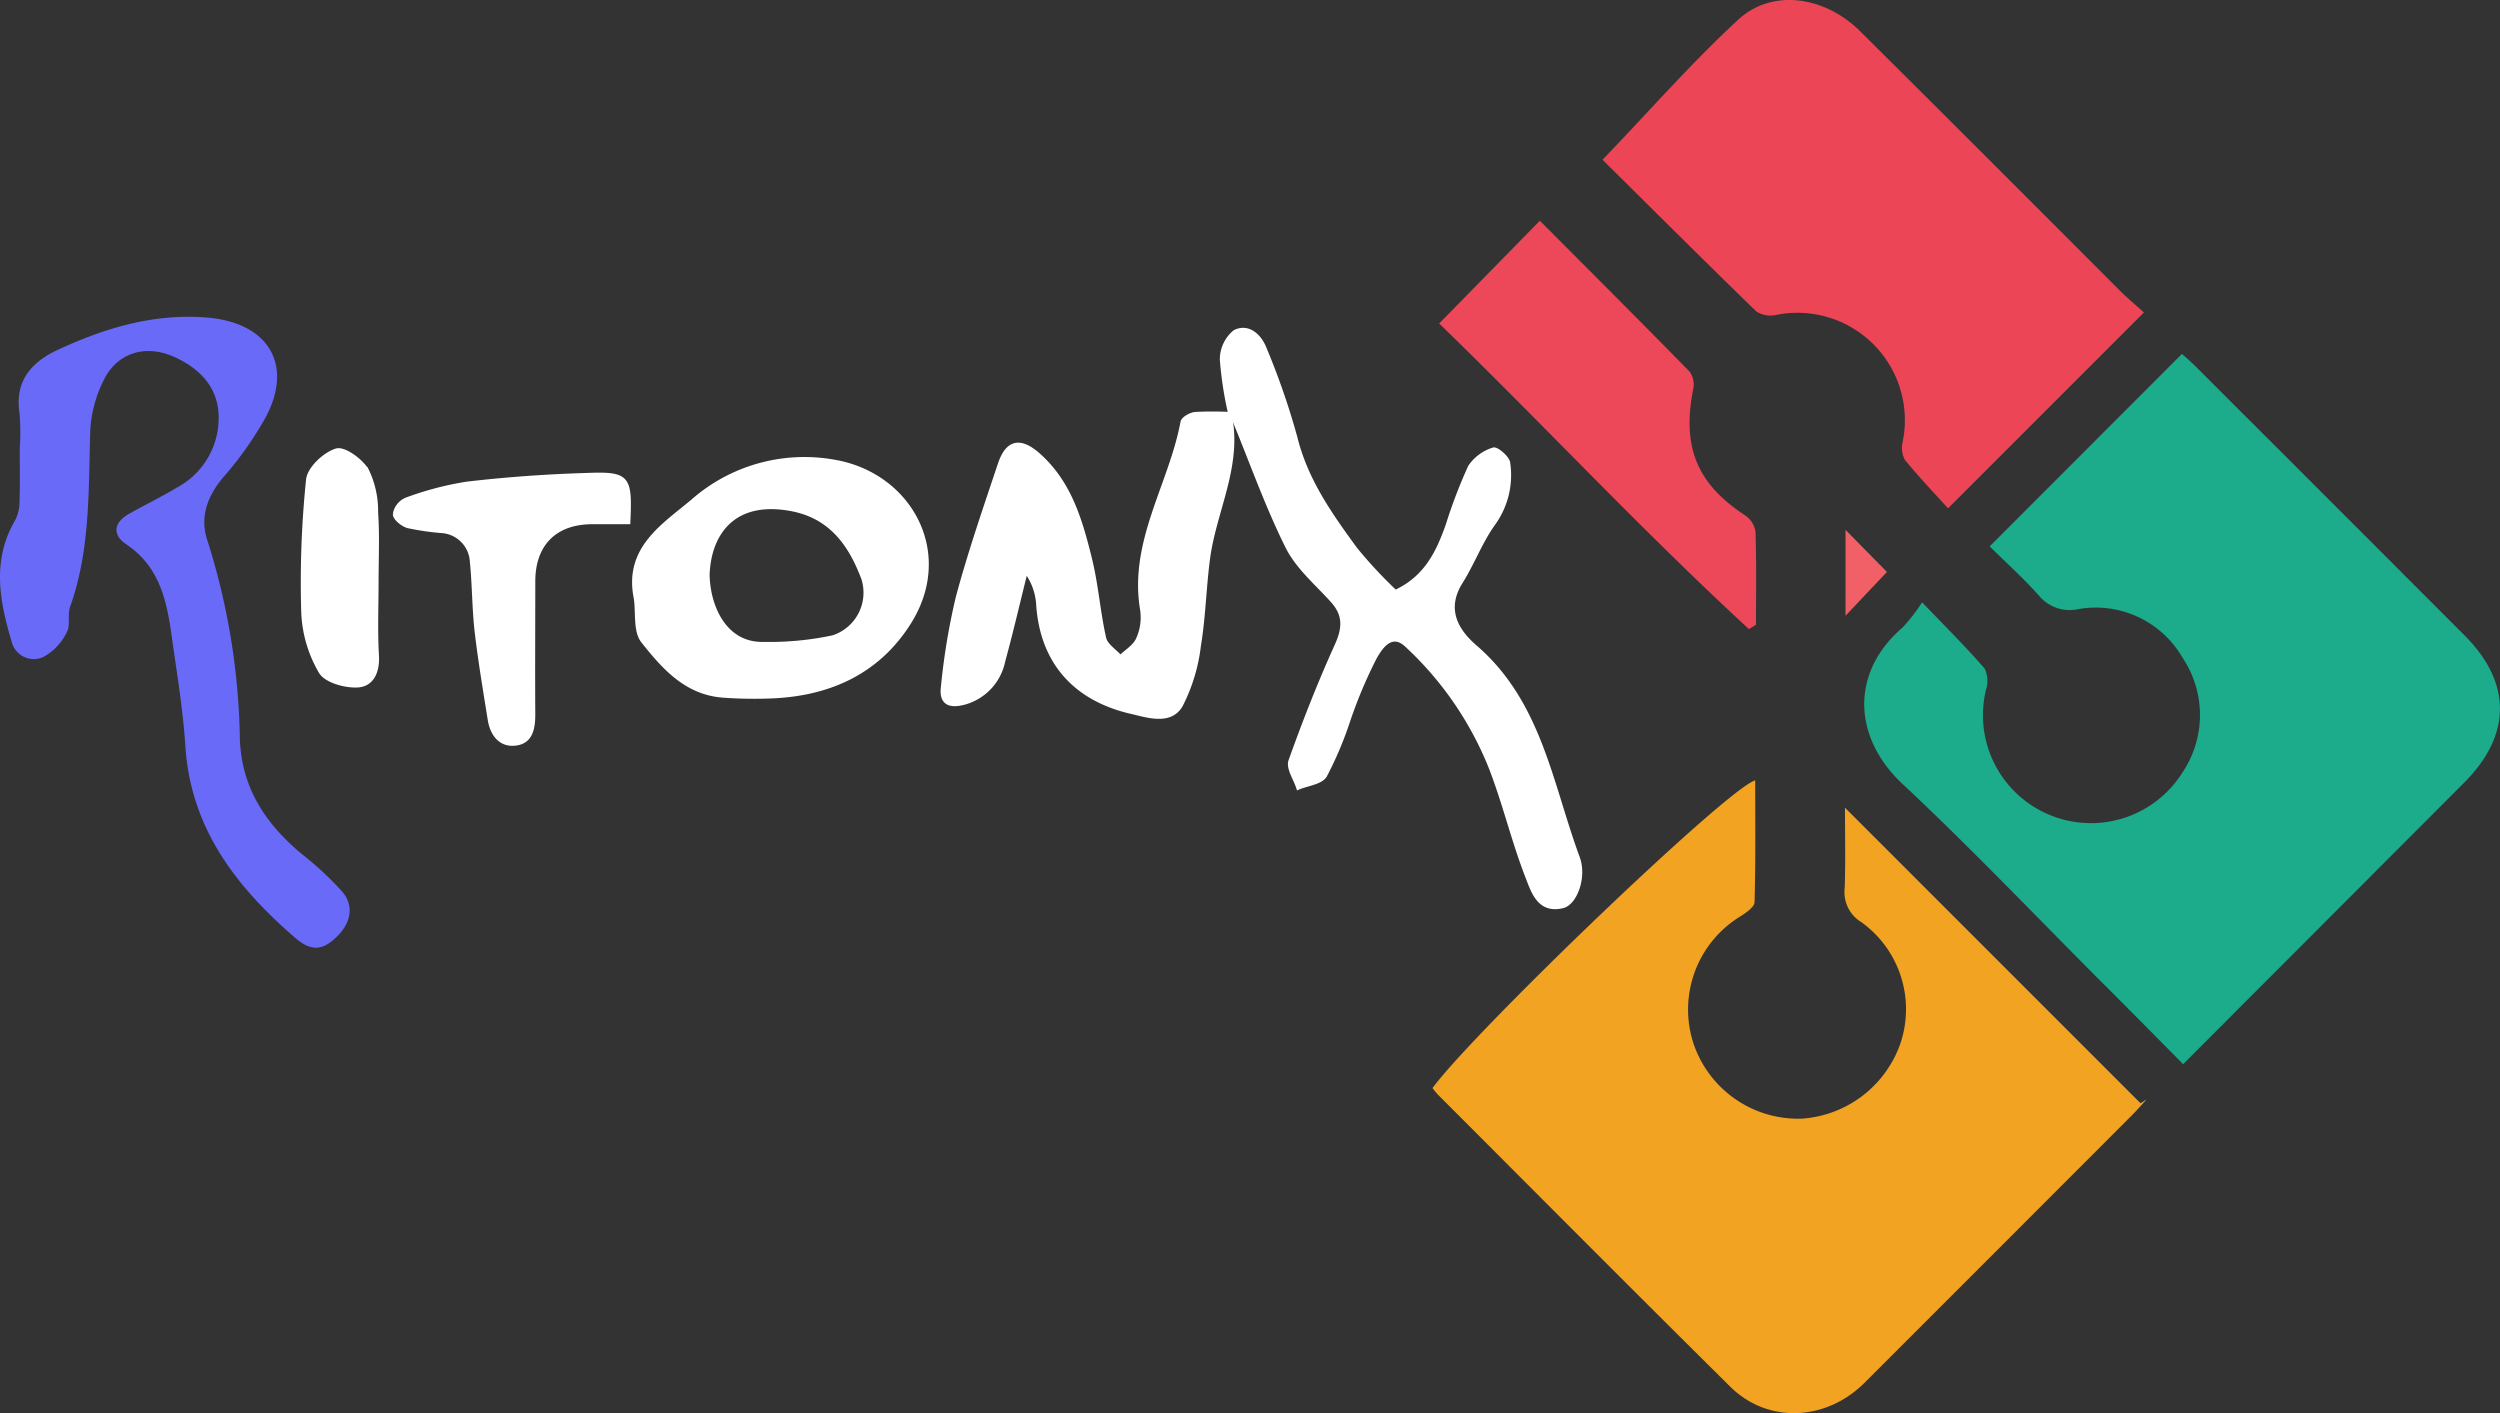 <svg xmlns="http://www.w3.org/2000/svg" width="659.577" height="372.831" viewBox="0 0 659.577 372.831">
  <rect x="0" y="0" width="659.577" height="372.831" fill="#333333" stroke="none"/>
  <g id="Artboard_1" data-name="Artboard 1" transform="translate(-479.459 -770.997)">
    <path id="Path_459" data-name="Path 459" d="M991.87,1039.7c-7.923-8.04-15.3-15.469-22.714-22.887-17.02-17.066-33.682-34.544-51.275-51.013-13.081-12.23-13.943-29.32,0-41.333a46.3,46.3,0,0,0,5.133-6.627c6.327,6.614,11.633,11.852,16.5,17.479a7.649,7.649,0,0,1,.345,5.627,28.49,28.49,0,0,0,51.826,21.82,27.188,27.188,0,0,0,0-30.365,26.435,26.435,0,0,0-27.388-12.77,10.57,10.57,0,0,1-10.5-3.593c-4.179-4.685-8.878-8.915-12.968-12.943l50.737-50.788c.759.689,2.161,1.861,3.444,3.147q35.531,35.5,71.05,71.05c12.632,12.632,12.505,26.412-.148,39.045Z" transform="translate(63.557 12.061)" fill="#1cab8b"/>
    <path id="Path_460" data-name="Path 460" d="M893.7,950.3c0,10.806.127,21.453-.173,32.075,0,1.3-2.194,2.8-3.674,3.744a28.8,28.8,0,0,0-12.53,33.3,29.136,29.136,0,0,0,28.814,20.107,29.717,29.717,0,0,0,25.816-19.672,28.3,28.3,0,0,0-10.22-32.148,9.232,9.232,0,0,1-4.422-9.026c.24-7.418.07-14.837.07-21.188l77.977,77.977,1.6-1.01c-1.251,1.367-2.469,2.78-3.782,4.087q-35.3,35.347-70.626,70.661c-10.174,10.163-25.54,10.83-35.428,1.046-25.84-25.575-51.472-51.367-77.172-77.091a21.068,21.068,0,0,1-1.389-1.71C819.62,1016.471,886.661,952.07,893.7,950.3Z" transform="translate(48.838 26.601)" fill="#f3a322"/>
    <path id="Path_461" data-name="Path 461" d="M990.457,853.436,938.78,905.113c-3.582-3.963-7.659-8.224-11.381-12.781a6.661,6.661,0,0,1-.6-4.709,28.339,28.339,0,0,0-33.545-33.5,6.917,6.917,0,0,1-5.065-.964C874.354,839.723,860.7,826.1,847.62,813.14c12.173-12.632,23.371-25.494,35.806-36.954,8.915-8.234,22.75-6.26,32.148,3.042q34.371,34.163,68.559,68.478C986.278,849.794,988.62,851.78,990.457,853.436Z" transform="translate(54.634 0)" fill="#ec4656"/>
    <path id="Path_462" data-name="Path 462" d="M484.675,878.38a61.311,61.311,0,0,0-.07-9.185c-1.3-8.52,3.193-13.483,10.117-16.709,12.427-5.741,25.265-9.636,39.286-8.51,17,1.367,23.473,13.424,14.55,28.055a91.532,91.532,0,0,1-9.669,13.494c-4.593,5.168-6.892,10.979-4.674,17.387a182.06,182.06,0,0,1,8.531,52.32c.47,13.208,7.2,22.963,17.225,31.006a81.984,81.984,0,0,1,9.6,9.015c3.353,3.709,2.642,8.374-1.367,12.194-3.444,3.32-6.465,3.985-10.771.27-15.688-13.551-27.642-28.906-29.066-50.667-.608-9.315-2.137-18.581-3.444-27.847-1.321-9.725-2.972-19.224-12.127-25.381-3.766-2.526-3.377-5.741.678-8.04s8.475-4.422,12.562-6.891a20.8,20.8,0,0,0,11.093-19.408c-.357-7.337-5.133-12.127-11.657-15.1-7.683-3.444-15.307-1.148-18.846,6.511a33.67,33.67,0,0,0-3.342,12.633c-.516,15.744.092,31.57-5.327,46.763-.746,2.091.148,4.914-.883,6.729a14.743,14.743,0,0,1-6.143,6.5,6.005,6.005,0,0,1-8.361-3.9c-3.193-10.693-5.327-21.464.811-32.018a10.65,10.65,0,0,0,1.229-4.812C484.767,887.957,484.675,883.167,484.675,878.38Z" transform="translate(0 10.794)" fill="#6a6af8"/>
    <path id="Path_463" data-name="Path 463" d="M891.822,929.46c-28.331-26.1-54.6-54.341-81.732-80.63l26.561-27.112c12.886,12.932,26.275,26.3,39.515,39.815a5.74,5.74,0,0,1,.964,4.514c-3.055,15.309.964,25.092,13.678,33.4a6.384,6.384,0,0,1,2.745,4.322c.27,8.177.127,16.352.127,24.53Z" transform="translate(49.064 7.515)" fill="#ec485a"/>
    <path id="Path_464" data-name="Path 464" d="M762.334,868.913a95,95,0,0,1-2.194-14.229,9.4,9.4,0,0,1,3.444-7.383c3.572-1.78,6.6,1.081,7.9,4.433a194.445,194.445,0,0,1,8.1,23.4c2.766,11.311,9.245,20.429,15.861,29.49A120.825,120.825,0,0,0,805.937,915.9c8.04-3.7,11.219-10.336,13.778-17.56a133.924,133.924,0,0,1,5.892-15.423,11.629,11.629,0,0,1,6.213-4.593c.81-.311,3.782,2.183,3.928,3.582a21.882,21.882,0,0,1-3.825,15.906c-3.445,4.755-5.525,10.474-8.658,15.469-4.479,7.118-1.286,12.781,3.755,17.133,17.1,14.723,19.913,36.233,27.091,55.63,1.891,5.133-.7,12-3.985,12.816-6.281,1.562-7.888-3.95-9.361-7.7-3.663-9.407-5.995-19.327-9.612-28.709a88.88,88.88,0,0,0-22.209-32.4c-4.271-4.076-7.178,1.148-8.348,3.123a122.644,122.644,0,0,0-7.2,17.168,95.154,95.154,0,0,1-5.995,14.08c-1.148,1.837-4.663,2.183-7.1,3.2-.759-2.388-2.734-5.225-2.067-7.108,3.688-10.336,7.718-20.6,12.254-30.605,2.056-4.593,2.113-8.04-1.24-11.714-4.158-4.593-9.185-8.842-11.841-14.218-5.373-10.806-9.4-22.269-14.021-33.453a9.564,9.564,0,0,0-1.148-1.7Z" transform="translate(41.653 11.235)" fill="#fff" stroke="#fff" stroke-width="1"/>
    <path id="Path_465" data-name="Path 465" d="M771.7,865.92c3.112,13.586-3.985,25.643-5.649,38.518-.989,7.6-1.148,15.331-2.4,22.887a46.34,46.34,0,0,1-4.765,15.688c-2.812,4.812-8.831,2.745-12.967,1.791-14.264-3.242-23.817-12.565-24.749-28.8a16.357,16.357,0,0,0-3.18-8.361c-1.975,7.913-3.812,15.861-5.959,23.725a14.383,14.383,0,0,1-10.026,10.9c-4.02,1.148-6.5.3-5.943-4.122a176.323,176.323,0,0,1,3.914-23.587c3.18-11.862,7.213-23.52,11.106-35.176,2.056-6.122,5.514-6.705,10.4-2.3,8.164,7.337,11,17.363,13.47,27.4,1.688,6.892,2.161,13.953,3.72,20.821.424,1.872,2.78,3.32,4.239,4.96,1.586-1.526,3.755-2.791,4.593-4.663a13.934,13.934,0,0,0,1.148-7.626c-3.134-18.03,7.521-33.061,10.622-49.708.173-.93,2.148-2.045,3.377-2.161a90.23,90.23,0,0,1,9.185,0Z" transform="translate(32.137 14.077)" fill="#fff" stroke="#fff" stroke-width="1"/>
    <path id="Path_466" data-name="Path 466" d="M625.556,913.177c-2.7-13.219,7.464-19.213,15.183-25.759a44.662,44.662,0,0,1,38.953-9.934c18.776,4.239,29.447,24.243,17.938,42.295-8.2,12.883-20.8,18.627-35.806,19.327a111.987,111.987,0,0,1-13.172-.184c-9.774-.678-15.79-7.564-21.2-14.388C625.351,921.871,626.132,917.038,625.556,913.177Zm19.005-5.97c.27,8.853,4.892,18.235,14.688,18.005a80.86,80.86,0,0,0,18.37-1.745A12.349,12.349,0,0,0,685.589,908c-3.342-8.888-8.485-16.32-18.938-18.281C651.075,886.778,644.837,896.493,644.561,907.207Z" transform="translate(21.615 15.639)" fill="#fff" stroke="#fff" stroke-width="1"/>
    <path id="Path_467" data-name="Path 467" d="M631.809,892.627h-9.531c-9.806,0-15.55,5.741-15.55,15.572,0,11.668-.081,23.347,0,35.014,0,3.652-.562,7.213-4.49,7.8-4.133.621-6.43-2.388-7.062-6.327-1.229-7.7-2.526-15.4-3.444-23.152-.7-6.178-.654-12.427-1.275-18.627a8.5,8.5,0,0,0-8.04-7.948,67.941,67.941,0,0,1-8.831-1.3c-1.435-.413-3.445-2.077-3.445-3.215a5.157,5.157,0,0,1,2.985-3.825,82.635,82.635,0,0,1,16.009-4.214c10.463-1.229,21.015-1.975,31.559-2.3C631.8,879.682,632.36,880.57,631.809,892.627Z" transform="translate(13.458 16.173)" fill="#fff" stroke="#fff" stroke-width="1"/>
    <path id="Path_468" data-name="Path 468" d="M568.528,909.123c0,6.484-.286,12.989.1,19.451.251,4.271-1.286,7.74-5.133,7.959-3.3.184-8.361-1.229-9.774-3.628a33.664,33.664,0,0,1-4.593-15.539,264.161,264.161,0,0,1,1.265-35.152c.3-2.95,4.4-6.8,7.5-7.74,2.067-.608,6.465,2.618,8.04,5.2a24.611,24.611,0,0,1,2.469,11.163C568.828,896.9,568.528,903.025,568.528,909.123Z" transform="translate(10.314 15.341)" fill="#fff" stroke="#fff" stroke-width="1"/>
    <path id="Path_469" data-name="Path 469" d="M903.45,892.73c4.122,4.179,7.534,7.648,10.922,11.106L903.45,915.377Z" transform="translate(62.919 18.057)" fill="#f16067"/>
  </g>
</svg>
